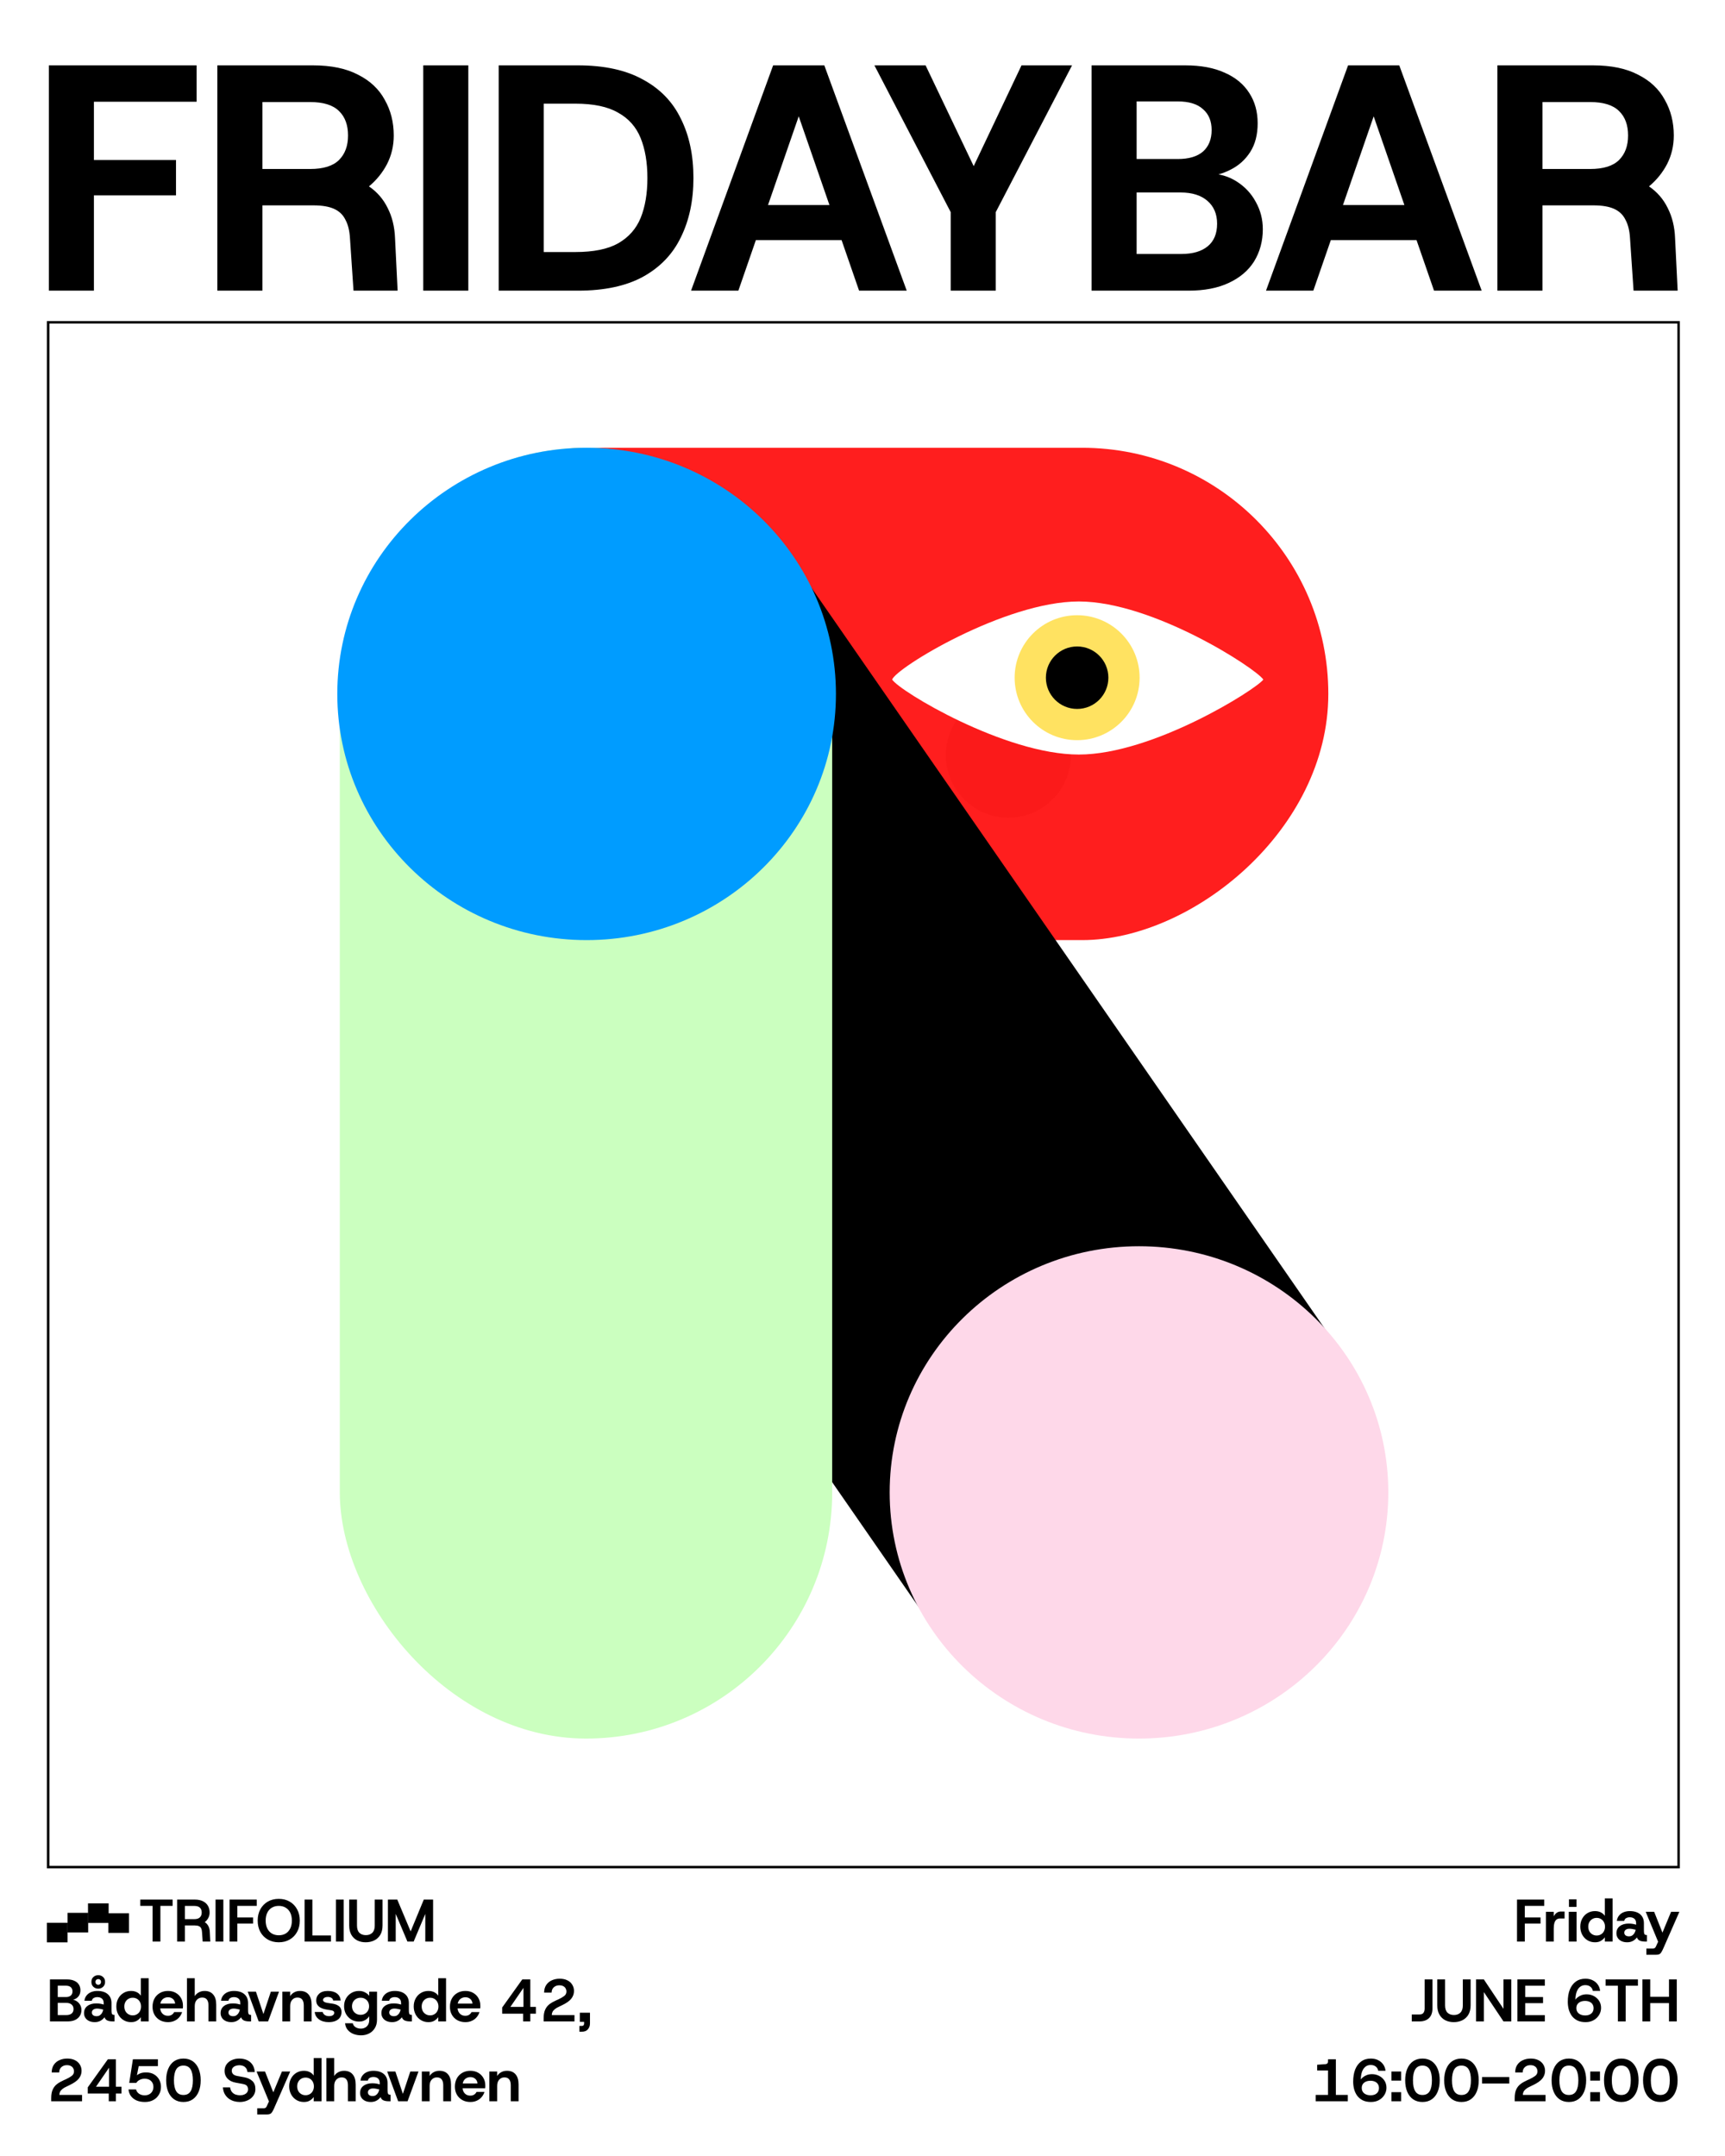 <svg width="1080" height="1350" viewBox="0 0 1080 1350" fill="none" xmlns="http://www.w3.org/2000/svg">
<rect x="0" y="0" width="1080" height="1350" fill="#333333" stroke="none"/>
<g clip-path="url(#clip0_483_499)">
<rect width="1080" height="1350" fill="white"/>
<path d="M30.587 182V40.925H123.092V63.699H58.802V100.177H110.194V122.346H58.802V182H30.587ZM136.078 182V40.925H195.934C207.355 40.925 216.76 42.873 224.149 46.77C231.673 50.532 237.249 55.772 240.877 62.489C244.639 69.073 246.52 76.53 246.52 84.86C246.52 91.309 245.109 97.288 242.288 102.797C239.466 108.171 235.704 112.806 231.002 116.703C236.107 120.196 240.004 124.697 242.691 130.205C245.512 135.714 247.057 142.029 247.326 149.15L248.938 182H221.328L219.111 149.15C218.842 144.447 217.902 140.618 216.29 137.662C214.812 134.572 212.46 132.288 209.236 130.81C206.011 129.332 201.645 128.593 196.136 128.593H164.293V182H136.078ZM164.293 105.82H194.121C202.451 105.82 208.497 103.939 212.259 100.177C216.021 96.415 217.902 91.309 217.902 84.86C217.902 78.276 216.021 73.171 212.259 69.543C208.497 65.781 202.451 63.9 194.121 63.9H164.293V105.82ZM264.99 182V40.925H293.205V182H264.99ZM312.225 182V40.925H361.803C378.329 40.925 391.899 43.881 402.513 49.793C413.262 55.57 421.189 63.766 426.294 74.38C431.534 84.86 434.154 97.221 434.154 111.463C434.154 125.57 431.534 137.931 426.294 148.545C421.189 159.159 413.262 167.422 402.513 173.334C391.899 179.111 378.329 182 361.803 182H312.225ZM340.44 157.816H360.191C371.611 157.816 380.546 156.002 386.995 152.374C393.578 148.612 398.281 143.305 401.102 136.453C403.924 129.466 405.334 121.136 405.334 111.463C405.334 101.789 403.924 93.459 401.102 86.472C398.281 79.486 393.578 74.179 386.995 70.551C380.546 66.789 371.611 64.908 360.191 64.908H340.44V157.816ZM432.658 182L484.05 40.925H516.094L567.687 182H537.86L494.328 56.242H505.816L462.284 182H432.658ZM456.439 150.359L463.896 128.392H536.449L543.906 150.359H456.439ZM595.22 182V132.825L547.456 40.925H579.5L613.358 111.866H605.902L639.558 40.925H671.199L623.435 132.825V182H595.22ZM683.412 182V40.925H742.059C751.867 40.925 760.13 42.47 766.848 45.56C773.566 48.516 778.671 52.749 782.165 58.257C785.658 63.632 787.405 69.946 787.405 77.202C787.405 84.323 785.86 90.301 782.769 95.138C779.679 99.975 775.581 103.67 770.476 106.223C765.505 108.775 759.996 110.321 753.95 110.858L757.174 108.641C763.624 108.775 769.334 110.455 774.305 113.679C779.41 116.904 783.374 121.136 786.195 126.376C789.151 131.616 790.629 137.326 790.629 143.507C790.629 151.031 788.815 157.749 785.188 163.66C781.56 169.438 776.253 173.939 769.266 177.163C762.414 180.388 754.017 182 744.075 182H683.412ZM711.627 159.025H739.641C746.762 159.025 752.27 157.413 756.167 154.188C760.063 150.964 762.011 146.261 762.011 140.081C762.011 134.035 759.996 129.265 755.965 125.772C751.934 122.278 746.359 120.532 739.238 120.532H711.627V159.025ZM711.627 99.572H737.424C744.276 99.572 749.516 98.027 753.144 94.937C756.771 91.712 758.585 87.211 758.585 81.434C758.585 75.791 756.771 71.424 753.144 68.334C749.65 65.109 744.343 63.497 737.222 63.497H711.627V99.572ZM792.627 182L844.019 40.925H876.063L927.656 182H897.829L854.297 56.242H865.785L822.253 182H792.627ZM816.408 150.359L823.865 128.392H896.418L903.875 150.359H816.408ZM937.497 182V40.925H997.353C1008.77 40.925 1018.18 42.873 1025.57 46.77C1033.09 50.532 1038.67 55.772 1042.29 62.489C1046.06 69.073 1047.94 76.53 1047.94 84.86C1047.94 91.309 1046.53 97.288 1043.71 102.797C1040.88 108.171 1037.12 112.806 1032.42 116.703C1037.53 120.196 1041.42 124.697 1044.11 130.205C1046.93 135.714 1048.48 142.029 1048.74 149.15L1050.36 182H1022.75L1020.53 149.15C1020.26 144.447 1019.32 140.618 1017.71 137.662C1016.23 134.572 1013.88 132.288 1010.65 130.81C1007.43 129.332 1003.06 128.593 997.554 128.593H965.712V182H937.497ZM965.712 105.82H995.539C1003.87 105.82 1009.91 103.939 1013.68 100.177C1017.44 96.415 1019.32 91.309 1019.32 84.86C1019.32 78.276 1017.44 73.171 1013.68 69.543C1009.91 65.781 1003.87 63.9 995.539 63.9H965.712V105.82Z" fill="black"/>
<rect x="30.145" y="201.829" width="1020.79" height="967.281" fill="white" stroke="black" stroke-width="1.565"/>
<circle cx="631.343" cy="472.857" r="39.121" fill="#D9D9D9"/>
<rect x="212.748" y="588.656" width="308.273" height="618.894" rx="154.137" transform="rotate(-90 212.748 588.656)" fill="#FF0000" fill-opacity="0.88"/>
<rect x="153.285" y="397.242" width="308.273" height="914.746" rx="154.137" transform="rotate(-34.711 153.285 397.242)" fill="black"/>
<rect x="212.748" y="280.382" width="308.273" height="808.239" rx="154.137" fill="#CBFFBF"/>
<ellipse cx="367.276" cy="434.519" rx="156.093" ry="154.137" fill="#009CFF"/>
<ellipse cx="713.106" cy="934.485" rx="156.093" ry="154.137" fill="#FED8E9"/>
<path d="M790.957 425.521C786.262 431.78 721.862 472.466 675.441 472.466C629.021 472.466 563.073 432.708 558.578 425.521C560.825 418.334 629.021 376.62 675.441 376.62C721.862 376.62 786.262 418.479 790.957 425.521Z" fill="white"/>
<circle cx="674.376" cy="424.347" r="39.121" fill="#FFE261"/>
<path d="M693.937 424.348C693.937 435.151 685.179 443.908 674.376 443.908C663.573 443.908 654.816 435.151 654.816 424.348C654.816 413.545 663.573 404.787 674.376 404.787C685.179 404.787 693.937 413.545 693.937 424.348Z" fill="black"/>
<path d="M949.78 1215.73V1189.44H966.828V1193.39H954.662V1200.63H964.5V1204.46H954.662V1215.73H949.78ZM967.887 1215.73V1197.1H972.769V1199.96C973.244 1199.01 973.858 1198.27 974.609 1197.74C975.36 1197.19 976.223 1196.92 977.2 1196.92H979.566V1201.27H976.712C975.81 1201.27 975.059 1201.51 974.459 1201.99C973.883 1202.46 973.457 1203.18 973.182 1204.13C972.906 1205.08 972.769 1206.25 972.769 1207.66V1215.73H967.887ZM982.189 1215.73V1197.1H987.071V1215.73H982.189ZM982.302 1194.03V1189.29H987.033V1194.03H982.302ZM998.596 1216.18C996.844 1216.18 995.266 1215.76 993.864 1214.9C992.488 1214.05 991.399 1212.89 990.597 1211.41C989.796 1209.91 989.396 1208.23 989.396 1206.38C989.396 1204.5 989.796 1202.84 990.597 1201.39C991.399 1199.91 992.488 1198.76 993.864 1197.93C995.266 1197.08 996.844 1196.65 998.596 1196.65C999.998 1196.65 1001.21 1196.92 1002.24 1197.44C1003.29 1197.97 1004.13 1198.69 1004.75 1199.62V1188.69H1009.64V1215.73H1004.75V1213.06C1004.18 1213.89 1003.39 1214.62 1002.39 1215.24C1001.41 1215.87 1000.15 1216.18 998.596 1216.18ZM999.648 1211.94C1000.67 1211.94 1001.58 1211.7 1002.35 1211.22C1003.15 1210.75 1003.77 1210.1 1004.19 1209.27C1004.64 1208.42 1004.87 1207.47 1004.87 1206.42C1004.87 1205.34 1004.64 1204.39 1004.19 1203.56C1003.77 1202.74 1003.15 1202.09 1002.35 1201.61C1001.58 1201.14 1000.67 1200.9 999.648 1200.9C998.646 1200.9 997.745 1201.14 996.944 1201.61C996.143 1202.09 995.517 1202.74 995.066 1203.56C994.616 1204.36 994.39 1205.3 994.39 1206.38C994.39 1207.46 994.616 1208.42 995.066 1209.27C995.517 1210.1 996.143 1210.75 996.944 1211.22C997.745 1211.7 998.646 1211.94 999.648 1211.94ZM1018.75 1216.18C1017.35 1216.18 1016.14 1215.93 1015.11 1215.43C1014.11 1214.93 1013.35 1214.25 1012.82 1213.4C1012.29 1212.55 1012.03 1211.61 1012.03 1210.59C1012.03 1208.63 1012.73 1207.13 1014.14 1206.08C1015.54 1205 1017.38 1204.46 1019.66 1204.46C1020.73 1204.46 1021.66 1204.54 1022.43 1204.69C1023.21 1204.84 1023.85 1205 1024.35 1205.18V1204.28C1024.35 1202.98 1023.97 1202.02 1023.22 1201.42C1022.5 1200.82 1021.55 1200.52 1020.37 1200.52C1019.54 1200.52 1018.8 1200.7 1018.15 1201.05C1017.5 1201.37 1017.09 1201.96 1016.91 1202.81H1012.29C1012.45 1201.49 1012.9 1200.37 1013.65 1199.47C1014.4 1198.54 1015.35 1197.84 1016.5 1197.37C1017.68 1196.89 1018.97 1196.65 1020.37 1196.65C1023.15 1196.65 1025.31 1197.32 1026.87 1198.64C1028.44 1199.97 1029.23 1201.85 1029.23 1204.28V1208.48C1029.23 1209.43 1029.28 1210.14 1029.38 1210.59C1029.51 1211.04 1029.69 1211.32 1029.94 1211.45C1030.19 1211.57 1030.53 1211.64 1030.96 1211.64H1031.11V1215.73H1030.06C1028.73 1215.73 1027.63 1215.56 1026.75 1215.2C1025.88 1214.85 1025.24 1214.17 1024.84 1213.14C1024.21 1214.02 1023.39 1214.74 1022.36 1215.32C1021.33 1215.89 1020.13 1216.18 1018.75 1216.18ZM1019.84 1212.46C1020.64 1212.46 1021.32 1212.29 1021.87 1211.94C1022.45 1211.56 1022.92 1211.06 1023.3 1210.44C1023.67 1209.78 1023.94 1209.08 1024.09 1208.33C1023.56 1208.18 1022.95 1208.04 1022.25 1207.92C1021.57 1207.77 1020.88 1207.69 1020.18 1207.69C1019.2 1207.69 1018.42 1207.92 1017.82 1208.37C1017.24 1208.8 1016.95 1209.4 1016.95 1210.17C1016.95 1210.85 1017.2 1211.4 1017.7 1211.83C1018.23 1212.25 1018.94 1212.46 1019.84 1212.46ZM1030.77 1223.99V1220.12H1034.75C1035.13 1220.12 1035.44 1220.07 1035.69 1219.97C1035.94 1219.9 1036.18 1219.71 1036.4 1219.41C1036.63 1219.11 1036.87 1218.65 1037.12 1218.02L1038.73 1214.53L1038.47 1216.67L1030.36 1197.1H1035.65L1040.84 1210.14L1046.24 1197.1H1051.43L1041.51 1219.71C1041.11 1220.64 1040.75 1221.38 1040.42 1221.93C1040.12 1222.5 1039.82 1222.93 1039.52 1223.2C1039.22 1223.5 1038.86 1223.7 1038.43 1223.8C1038.03 1223.93 1037.51 1223.99 1036.85 1223.99H1030.77ZM883.885 1265.73V1261.37H888.767C889.918 1261.37 890.732 1261.04 891.208 1260.36C891.708 1259.68 891.959 1258.78 891.959 1257.66V1239.44H896.841V1257.66C896.841 1260.26 896.115 1262.26 894.663 1263.67C893.211 1265.04 891.245 1265.73 888.767 1265.73H883.885ZM910.185 1266.18C908.258 1266.18 906.518 1265.81 904.966 1265.05C903.413 1264.28 902.174 1263.11 901.248 1261.56C900.322 1259.98 899.859 1258.01 899.859 1255.63V1239.44H904.74V1255.67C904.74 1257.69 905.229 1259.21 906.205 1260.21C907.206 1261.21 908.571 1261.71 910.298 1261.71C912.025 1261.71 913.377 1261.21 914.354 1260.21C915.355 1259.21 915.856 1257.69 915.856 1255.67V1239.44H920.738V1255.63C920.738 1258.01 920.262 1259.98 919.311 1261.56C918.359 1263.11 917.082 1264.28 915.48 1265.05C913.878 1265.81 912.113 1266.18 910.185 1266.18ZM924.147 1265.73V1239.44H929.029L941.308 1257.84V1239.44H946.19V1265.73H941.308L929.029 1247.37V1265.73H924.147ZM950.036 1265.73V1239.44H967.197V1243.39H954.917V1250.48H966.07V1254.31H954.917V1261.79H967.197V1265.73H950.036ZM992.721 1266.18C990.643 1266.18 988.891 1265.82 987.464 1265.09C986.037 1264.34 984.885 1263.36 984.009 1262.16C983.158 1260.94 982.532 1259.57 982.131 1258.07C981.756 1256.54 981.568 1255 981.568 1253.45C981.568 1250.5 981.994 1247.94 982.845 1245.79C983.721 1243.64 984.973 1241.97 986.6 1240.8C988.252 1239.59 990.243 1238.99 992.571 1238.99C994.474 1238.99 996.076 1239.36 997.378 1240.08C998.704 1240.78 999.743 1241.71 1000.49 1242.86C1001.25 1244.01 1001.68 1245.26 1001.81 1246.62H997.265C997.015 1245.44 996.476 1244.55 995.65 1243.95C994.849 1243.32 993.81 1243.01 992.533 1243.01C990.456 1243.01 988.853 1243.98 987.727 1245.9C986.625 1247.81 986.175 1250.71 986.375 1254.62L985.887 1252.89C986.262 1252.11 986.813 1251.42 987.539 1250.82C988.265 1250.2 989.116 1249.7 990.093 1249.32C991.094 1248.94 992.183 1248.76 993.36 1248.76C994.962 1248.76 996.439 1249.11 997.791 1249.81C999.168 1250.51 1000.28 1251.5 1001.13 1252.77C1001.98 1254.05 1002.41 1255.55 1002.41 1257.28C1002.41 1258.86 1002 1260.32 1001.17 1261.67C1000.37 1263.03 999.243 1264.12 997.791 1264.94C996.339 1265.77 994.649 1266.18 992.721 1266.18ZM992.458 1261.98C993.535 1261.98 994.461 1261.8 995.237 1261.45C996.038 1261.07 996.652 1260.55 997.077 1259.87C997.503 1259.17 997.716 1258.36 997.716 1257.43C997.716 1256.48 997.49 1255.67 997.04 1254.99C996.614 1254.31 996.001 1253.8 995.2 1253.45C994.424 1253.08 993.485 1252.89 992.383 1252.89C991.282 1252.89 990.318 1253.08 989.492 1253.45C988.666 1253.83 988.027 1254.35 987.577 1255.03C987.151 1255.68 986.938 1256.47 986.938 1257.39C986.938 1258.35 987.163 1259.16 987.614 1259.83C988.065 1260.51 988.703 1261.04 989.529 1261.41C990.355 1261.79 991.332 1261.98 992.458 1261.98ZM1012.94 1265.73V1243.39H1005.24V1239.44H1025.48V1243.39H1017.82V1265.73H1012.94ZM1044.93 1265.73V1239.44H1049.81V1265.73H1044.93ZM1028.29 1265.73V1239.44H1033.18V1265.73H1028.29ZM1032.54 1254.28V1250.33H1045.76V1254.28H1032.54ZM831.453 1313.93V1296.43H824.656V1292.86L829.876 1292.49C830.351 1292.44 830.727 1292.29 831.002 1292.04C831.303 1291.76 831.453 1291.4 831.453 1290.95V1289.44H836.372V1313.93H831.453ZM823.717 1315.73V1311.75H843.845V1315.73H823.717ZM858.355 1316.18C856.277 1316.18 854.525 1315.82 853.098 1315.09C851.671 1314.34 850.519 1313.36 849.643 1312.16C848.792 1310.94 848.166 1309.57 847.765 1308.07C847.39 1306.54 847.202 1305 847.202 1303.45C847.202 1300.5 847.628 1297.94 848.479 1295.79C849.355 1293.64 850.607 1291.97 852.234 1290.8C853.886 1289.59 855.876 1288.99 858.205 1288.99C860.107 1288.99 861.71 1289.36 863.011 1290.08C864.338 1290.78 865.377 1291.71 866.128 1292.86C866.879 1294.01 867.317 1295.26 867.443 1296.62H862.899C862.648 1295.44 862.11 1294.55 861.284 1293.95C860.483 1293.32 859.444 1293.01 858.167 1293.01C856.089 1293.01 854.487 1293.98 853.36 1295.9C852.259 1297.81 851.808 1300.71 852.009 1304.62L851.52 1302.89C851.896 1302.11 852.447 1301.42 853.173 1300.82C853.899 1300.2 854.75 1299.7 855.726 1299.32C856.728 1298.94 857.817 1298.76 858.993 1298.76C860.596 1298.76 862.073 1299.11 863.424 1299.81C864.801 1300.51 865.915 1301.5 866.767 1302.77C867.618 1304.05 868.043 1305.55 868.043 1307.28C868.043 1308.86 867.63 1310.32 866.804 1311.67C866.003 1313.03 864.876 1314.12 863.424 1314.94C861.972 1315.77 860.283 1316.18 858.355 1316.18ZM858.092 1311.98C859.169 1311.98 860.095 1311.8 860.871 1311.45C861.672 1311.07 862.285 1310.55 862.711 1309.87C863.137 1309.17 863.349 1308.36 863.349 1307.43C863.349 1306.48 863.124 1305.67 862.673 1304.99C862.248 1304.31 861.634 1303.8 860.833 1303.45C860.057 1303.08 859.118 1302.89 858.017 1302.89C856.915 1302.89 855.952 1303.08 855.125 1303.45C854.299 1303.83 853.661 1304.35 853.21 1305.03C852.785 1305.68 852.572 1306.47 852.572 1307.39C852.572 1308.35 852.797 1309.16 853.248 1309.83C853.698 1310.51 854.337 1311.04 855.163 1311.41C855.989 1311.79 856.965 1311.98 858.092 1311.98ZM871.137 1315.73V1310.02H877.221V1315.73H871.137ZM871.137 1302.81V1297.1H877.221V1302.81H871.137ZM890.576 1316.18C888.297 1316.18 886.345 1315.62 884.717 1314.49C883.115 1313.36 881.888 1311.79 881.037 1309.76C880.186 1307.71 879.761 1305.32 879.761 1302.59C879.761 1299.86 880.186 1297.48 881.037 1295.45C881.888 1293.4 883.115 1291.81 884.717 1290.68C886.345 1289.56 888.297 1288.99 890.576 1288.99C892.879 1288.99 894.831 1289.56 896.434 1290.68C898.036 1291.81 899.263 1293.4 900.114 1295.45C900.965 1297.48 901.391 1299.86 901.391 1302.59C901.391 1305.32 900.965 1307.71 900.114 1309.76C899.263 1311.79 898.036 1313.36 896.434 1314.49C894.831 1315.62 892.879 1316.18 890.576 1316.18ZM890.576 1311.79C892.653 1311.79 894.156 1311.01 895.082 1309.46C896.033 1307.91 896.509 1305.62 896.509 1302.59C896.509 1299.58 896.033 1297.3 895.082 1295.75C894.156 1294.18 892.653 1293.39 890.576 1293.39C888.523 1293.39 887.021 1294.18 886.069 1295.75C885.118 1297.3 884.642 1299.58 884.642 1302.59C884.642 1305.62 885.118 1307.91 886.069 1309.46C887.021 1311.01 888.523 1311.79 890.576 1311.79ZM914.999 1316.18C912.721 1316.18 910.768 1315.62 909.141 1314.49C907.539 1313.36 906.312 1311.79 905.461 1309.76C904.61 1307.71 904.184 1305.32 904.184 1302.59C904.184 1299.86 904.61 1297.48 905.461 1295.45C906.312 1293.4 907.539 1291.81 909.141 1290.68C910.768 1289.56 912.721 1288.99 914.999 1288.99C917.302 1288.99 919.255 1289.56 920.857 1290.68C922.459 1291.81 923.686 1293.4 924.537 1295.45C925.389 1297.48 925.814 1299.86 925.814 1302.59C925.814 1305.32 925.389 1307.71 924.537 1309.76C923.686 1311.79 922.459 1313.36 920.857 1314.49C919.255 1315.62 917.302 1316.18 914.999 1316.18ZM914.999 1311.79C917.077 1311.79 918.579 1311.01 919.505 1309.46C920.457 1307.91 920.932 1305.62 920.932 1302.59C920.932 1299.58 920.457 1297.3 919.505 1295.75C918.579 1294.18 917.077 1293.39 914.999 1293.39C912.946 1293.39 911.444 1294.18 910.493 1295.75C909.542 1297.3 909.066 1299.58 909.066 1302.59C909.066 1305.62 909.542 1307.91 910.493 1309.46C911.444 1311.01 912.946 1311.79 914.999 1311.79ZM927.894 1304.62V1300.56H944.943V1304.62H927.894ZM948.331 1315.73V1313.74C948.331 1311.56 948.644 1309.78 949.27 1308.41C949.896 1307.01 950.797 1305.85 951.974 1304.95C953.176 1304.05 954.628 1303.23 956.33 1302.47L957.381 1302.02C958.984 1301.27 960.248 1300.55 961.174 1299.85C962.125 1299.12 962.601 1298.16 962.601 1296.95C962.601 1296.3 962.438 1295.69 962.113 1295.11C961.813 1294.51 961.337 1294.04 960.686 1293.69C960.035 1293.31 959.196 1293.12 958.17 1293.12C957.144 1293.12 956.267 1293.34 955.541 1293.76C954.815 1294.16 954.265 1294.7 953.889 1295.38C953.514 1296.05 953.326 1296.83 953.326 1297.71H948.632C948.657 1295.75 949.107 1294.14 949.984 1292.86C950.885 1291.56 952.061 1290.6 953.514 1289.97C954.991 1289.32 956.605 1288.99 958.358 1288.99C960.26 1288.99 961.875 1289.33 963.202 1290.01C964.529 1290.66 965.543 1291.57 966.244 1292.75C966.97 1293.9 967.333 1295.21 967.333 1296.69C967.333 1298.47 966.757 1300.08 965.605 1301.54C964.454 1302.96 962.564 1304.3 959.935 1305.55L958.057 1306.46C956.881 1306.98 955.954 1307.53 955.278 1308.11C954.603 1308.66 954.127 1309.23 953.851 1309.83C953.576 1310.41 953.438 1311.05 953.438 1311.75H967.633V1315.73H948.331ZM982.256 1316.18C979.977 1316.18 978.025 1315.62 976.397 1314.49C974.795 1313.36 973.569 1311.79 972.717 1309.76C971.866 1307.71 971.441 1305.32 971.441 1302.59C971.441 1299.86 971.866 1297.48 972.717 1295.45C973.569 1293.4 974.795 1291.81 976.397 1290.68C978.025 1289.56 979.977 1288.99 982.256 1288.99C984.559 1288.99 986.512 1289.56 988.114 1290.68C989.716 1291.81 990.943 1293.4 991.794 1295.45C992.645 1297.48 993.071 1299.86 993.071 1302.59C993.071 1305.32 992.645 1307.71 991.794 1309.76C990.943 1311.79 989.716 1313.36 988.114 1314.49C986.512 1315.62 984.559 1316.18 982.256 1316.18ZM982.256 1311.79C984.333 1311.79 985.836 1311.01 986.762 1309.46C987.713 1307.91 988.189 1305.62 988.189 1302.59C988.189 1299.58 987.713 1297.3 986.762 1295.75C985.836 1294.18 984.333 1293.39 982.256 1293.39C980.203 1293.39 978.701 1294.18 977.749 1295.75C976.798 1297.3 976.322 1299.58 976.322 1302.59C976.322 1305.62 976.798 1307.91 977.749 1309.46C978.701 1311.01 980.203 1311.79 982.256 1311.79ZM995.639 1315.73V1310.02H1001.72V1315.73H995.639ZM995.639 1302.81V1297.1H1001.72V1302.81H995.639ZM1015.08 1316.18C1012.8 1316.18 1010.85 1315.62 1009.22 1314.49C1007.62 1313.36 1006.39 1311.79 1005.54 1309.76C1004.69 1307.71 1004.26 1305.32 1004.26 1302.59C1004.26 1299.86 1004.69 1297.48 1005.54 1295.45C1006.39 1293.4 1007.62 1291.81 1009.22 1290.68C1010.85 1289.56 1012.8 1288.99 1015.08 1288.99C1017.38 1288.99 1019.33 1289.56 1020.94 1290.68C1022.54 1291.81 1023.76 1293.4 1024.62 1295.45C1025.47 1297.48 1025.89 1299.86 1025.89 1302.59C1025.89 1305.32 1025.47 1307.71 1024.62 1309.76C1023.76 1311.79 1022.54 1313.36 1020.94 1314.49C1019.33 1315.62 1017.38 1316.18 1015.08 1316.18ZM1015.08 1311.79C1017.15 1311.79 1018.66 1311.01 1019.58 1309.46C1020.53 1307.91 1021.01 1305.62 1021.01 1302.59C1021.01 1299.58 1020.53 1297.3 1019.58 1295.75C1018.66 1294.18 1017.15 1293.39 1015.08 1293.39C1013.02 1293.39 1011.52 1294.18 1010.57 1295.75C1009.62 1297.3 1009.14 1299.58 1009.14 1302.59C1009.14 1305.62 1009.62 1307.91 1010.57 1309.46C1011.52 1311.01 1013.02 1311.79 1015.08 1311.79ZM1039.5 1316.18C1037.22 1316.18 1035.27 1315.62 1033.64 1314.49C1032.04 1313.36 1030.81 1311.79 1029.96 1309.76C1029.11 1307.71 1028.69 1305.32 1028.69 1302.59C1028.69 1299.86 1029.11 1297.48 1029.96 1295.45C1030.81 1293.4 1032.04 1291.81 1033.64 1290.68C1035.27 1289.56 1037.22 1288.99 1039.5 1288.99C1041.8 1288.99 1043.76 1289.56 1045.36 1290.68C1046.96 1291.81 1048.19 1293.4 1049.04 1295.45C1049.89 1297.48 1050.32 1299.86 1050.32 1302.59C1050.32 1305.32 1049.89 1307.71 1049.04 1309.76C1048.19 1311.79 1046.96 1313.36 1045.36 1314.49C1043.76 1315.62 1041.8 1316.18 1039.5 1316.18ZM1039.5 1311.79C1041.58 1311.79 1043.08 1311.01 1044.01 1309.46C1044.96 1307.91 1045.43 1305.62 1045.43 1302.59C1045.43 1299.58 1044.96 1297.3 1044.01 1295.75C1043.08 1294.18 1041.58 1293.39 1039.5 1293.39C1037.45 1293.39 1035.95 1294.18 1034.99 1295.75C1034.04 1297.3 1033.57 1299.58 1033.57 1302.59C1033.57 1305.62 1034.04 1307.91 1034.99 1309.46C1035.95 1311.01 1037.45 1311.79 1039.5 1311.79Z" fill="black"/>
<path d="M95.537 1215.73V1193.39H87.839V1189.44H108.079V1193.39H100.419V1215.73H95.537ZM110.892 1215.73V1189.44H121.895C124.023 1189.44 125.776 1189.81 127.153 1190.53C128.529 1191.23 129.556 1192.2 130.232 1193.42C130.908 1194.63 131.246 1196 131.246 1197.56C131.246 1198.78 130.97 1199.91 130.42 1200.93C129.894 1201.96 129.155 1202.84 128.204 1203.56C129.205 1204.21 129.969 1205.07 130.495 1206.12C131.02 1207.14 131.308 1208.33 131.358 1209.68L131.659 1215.73H126.89L126.477 1209.76C126.426 1208.81 126.251 1208.03 125.951 1207.43C125.65 1206.81 125.175 1206.35 124.524 1206.08C123.898 1205.78 123.022 1205.63 121.895 1205.63H115.774V1215.73H110.892ZM115.774 1201.69H121.595C123.222 1201.69 124.411 1201.31 125.162 1200.56C125.913 1199.81 126.289 1198.81 126.289 1197.56C126.289 1196.25 125.913 1195.24 125.162 1194.51C124.436 1193.79 123.247 1193.42 121.595 1193.42H115.774V1201.69ZM134.95 1215.73V1189.44H139.832V1215.73H134.95ZM143.714 1215.73V1189.44H160.763V1193.39H148.596V1200.63H158.434V1204.46H148.596V1215.73H143.714ZM174.515 1216.18C171.911 1216.18 169.62 1215.61 167.643 1214.45C165.665 1213.3 164.113 1211.71 162.986 1209.68C161.885 1207.66 161.334 1205.29 161.334 1202.59C161.334 1199.91 161.885 1197.56 162.986 1195.53C164.113 1193.47 165.665 1191.87 167.643 1190.72C169.62 1189.57 171.911 1188.99 174.515 1188.99C177.143 1188.99 179.434 1189.57 181.387 1190.72C183.364 1191.87 184.904 1193.47 186.006 1195.53C187.132 1197.56 187.695 1199.91 187.695 1202.59C187.695 1205.29 187.132 1207.66 186.006 1209.68C184.904 1211.71 183.364 1213.3 181.387 1214.45C179.434 1215.61 177.143 1216.18 174.515 1216.18ZM174.552 1211.79C176.204 1211.79 177.644 1211.42 178.871 1210.7C180.097 1209.95 181.049 1208.88 181.725 1207.51C182.401 1206.13 182.738 1204.49 182.738 1202.59C182.738 1200.68 182.401 1199.04 181.725 1197.67C181.049 1196.29 180.097 1195.24 178.871 1194.51C177.644 1193.76 176.204 1193.39 174.552 1193.39C172.9 1193.39 171.448 1193.76 170.196 1194.51C168.969 1195.24 168.018 1196.29 167.342 1197.67C166.666 1199.04 166.328 1200.68 166.328 1202.59C166.328 1204.49 166.666 1206.13 167.342 1207.51C168.018 1208.88 168.969 1209.95 170.196 1210.7C171.448 1211.42 172.9 1211.79 174.552 1211.79ZM190.691 1215.73V1189.44H195.573V1211.9H207.214V1215.73H190.691ZM210.311 1215.73V1189.44H215.193V1215.73H210.311ZM228.951 1216.18C227.023 1216.18 225.284 1215.81 223.731 1215.05C222.179 1214.28 220.94 1213.11 220.014 1211.56C219.087 1209.98 218.624 1208.01 218.624 1205.63V1189.44H223.506V1205.67C223.506 1207.69 223.994 1209.21 224.971 1210.21C225.972 1211.21 227.336 1211.71 229.064 1211.71C230.791 1211.71 232.143 1211.21 233.119 1210.21C234.121 1209.21 234.621 1207.69 234.621 1205.67V1189.44H239.503V1205.63C239.503 1208.01 239.028 1209.98 238.076 1211.56C237.125 1213.11 235.848 1214.28 234.246 1215.05C232.644 1215.81 230.879 1216.18 228.951 1216.18ZM242.875 1215.73V1189.44H248.733L258.084 1211.71L256.018 1211.98L265.331 1189.44H271.152V1215.73H266.27V1193.35L267.922 1194.48L258.985 1215.73H255.079L246.105 1194.48L247.757 1193.35V1215.73H242.875ZM31.277 1265.73V1239.44H41.98C43.807 1239.44 45.334 1239.73 46.561 1240.31C47.813 1240.86 48.752 1241.65 49.378 1242.67C50.029 1243.67 50.354 1244.85 50.354 1246.2C50.354 1247.53 50.066 1248.64 49.49 1249.55C48.914 1250.45 48.151 1251.14 47.2 1251.61C46.273 1252.09 45.259 1252.37 44.158 1252.47L44.759 1252.06C45.935 1252.09 46.987 1252.4 47.913 1253C48.864 1253.6 49.615 1254.39 50.166 1255.37C50.717 1256.34 50.992 1257.41 50.992 1258.56C50.992 1259.93 50.654 1261.17 49.978 1262.28C49.303 1263.35 48.314 1264.2 47.012 1264.83C45.735 1265.43 44.17 1265.73 42.318 1265.73H31.277ZM36.159 1261.75H41.604C43.006 1261.75 44.095 1261.42 44.871 1260.77C45.647 1260.12 46.035 1259.2 46.035 1257.99C46.035 1256.79 45.635 1255.85 44.834 1255.18C44.033 1254.48 42.931 1254.13 41.529 1254.13H36.159V1261.75ZM36.159 1250.48H41.229C42.556 1250.48 43.582 1250.17 44.308 1249.55C45.034 1248.92 45.397 1248.04 45.397 1246.92C45.397 1245.82 45.047 1244.95 44.346 1244.33C43.645 1243.67 42.581 1243.35 41.154 1243.35H36.159V1250.48ZM59.326 1266.18C57.924 1266.18 56.71 1265.93 55.683 1265.43C54.682 1264.93 53.918 1264.25 53.392 1263.4C52.867 1262.55 52.604 1261.61 52.604 1260.59C52.604 1258.63 53.305 1257.13 54.707 1256.08C56.109 1255 57.949 1254.46 60.227 1254.46C61.303 1254.46 62.23 1254.54 63.006 1254.69C63.782 1254.84 64.42 1255 64.921 1255.18V1254.28C64.921 1252.98 64.545 1252.02 63.794 1251.42C63.068 1250.82 62.117 1250.52 60.94 1250.52C60.114 1250.52 59.376 1250.7 58.725 1251.05C58.074 1251.37 57.661 1251.96 57.486 1252.81H52.867C53.017 1251.49 53.468 1250.37 54.219 1249.47C54.97 1248.54 55.921 1247.84 57.073 1247.37C58.249 1246.89 59.538 1246.65 60.94 1246.65C63.719 1246.65 65.885 1247.32 67.437 1248.64C69.014 1249.97 69.803 1251.85 69.803 1254.28V1258.48C69.803 1259.43 69.853 1260.14 69.953 1260.59C70.078 1261.04 70.266 1261.32 70.516 1261.45C70.767 1261.57 71.105 1261.64 71.53 1261.64H71.68V1265.73H70.629C69.302 1265.73 68.201 1265.56 67.324 1265.2C66.448 1264.85 65.81 1264.17 65.409 1263.14C64.783 1264.02 63.957 1264.74 62.931 1265.32C61.904 1265.89 60.703 1266.18 59.326 1266.18ZM60.415 1262.46C61.216 1262.46 61.892 1262.29 62.443 1261.94C63.018 1261.56 63.494 1261.06 63.87 1260.44C64.245 1259.78 64.508 1259.08 64.658 1258.33C64.132 1258.18 63.519 1258.04 62.818 1257.92C62.142 1257.77 61.454 1257.69 60.753 1257.69C59.776 1257.69 58.988 1257.92 58.387 1258.37C57.811 1258.8 57.523 1259.4 57.523 1260.17C57.523 1260.85 57.773 1261.4 58.274 1261.83C58.8 1262.25 59.514 1262.46 60.415 1262.46ZM61.504 1245.23C60.352 1245.23 59.351 1244.85 58.499 1244.1C57.648 1243.32 57.223 1242.29 57.223 1240.98C57.223 1239.66 57.648 1238.63 58.499 1237.9C59.351 1237.15 60.352 1236.78 61.504 1236.78C62.68 1236.78 63.682 1237.15 64.508 1237.9C65.359 1238.63 65.785 1239.66 65.785 1240.98C65.785 1242.29 65.359 1243.32 64.508 1244.1C63.682 1244.85 62.68 1245.23 61.504 1245.23ZM61.504 1242.79C62.004 1242.79 62.417 1242.62 62.743 1242.3C63.068 1241.97 63.231 1241.53 63.231 1240.98C63.231 1240.43 63.068 1240.01 62.743 1239.71C62.417 1239.38 62.004 1239.22 61.504 1239.22C61.028 1239.22 60.615 1239.38 60.264 1239.71C59.939 1240.01 59.776 1240.43 59.776 1240.98C59.776 1241.53 59.939 1241.97 60.264 1242.3C60.615 1242.62 61.028 1242.79 61.504 1242.79ZM82.037 1266.18C80.285 1266.18 78.708 1265.76 77.306 1264.9C75.929 1264.05 74.84 1262.89 74.039 1261.41C73.238 1259.91 72.837 1258.23 72.837 1256.38C72.837 1254.5 73.238 1252.84 74.039 1251.39C74.84 1249.91 75.929 1248.76 77.306 1247.93C78.708 1247.08 80.285 1246.65 82.037 1246.65C83.439 1246.65 84.653 1246.92 85.68 1247.44C86.731 1247.97 87.57 1248.69 88.196 1249.62V1238.69H93.078V1265.73H88.196V1263.06C87.62 1263.89 86.832 1264.62 85.83 1265.24C84.854 1265.87 83.59 1266.18 82.037 1266.18ZM83.089 1261.94C84.115 1261.94 85.016 1261.7 85.793 1261.22C86.594 1260.75 87.207 1260.1 87.633 1259.27C88.083 1258.42 88.309 1257.47 88.309 1256.42C88.309 1255.34 88.083 1254.39 87.633 1253.56C87.207 1252.74 86.594 1252.09 85.793 1251.61C85.016 1251.14 84.115 1250.9 83.089 1250.9C82.088 1250.9 81.186 1251.14 80.385 1251.61C79.584 1252.09 78.958 1252.74 78.507 1253.56C78.057 1254.36 77.832 1255.3 77.832 1256.38C77.832 1257.46 78.057 1258.42 78.507 1259.27C78.958 1260.1 79.584 1260.75 80.385 1261.22C81.186 1261.7 82.088 1261.94 83.089 1261.94ZM105.191 1266.18C103.288 1266.18 101.611 1265.78 100.159 1264.98C98.707 1264.15 97.568 1263.03 96.741 1261.6C95.915 1260.15 95.502 1258.47 95.502 1256.57C95.502 1254.64 95.903 1252.93 96.704 1251.42C97.53 1249.92 98.669 1248.76 100.121 1247.93C101.573 1247.08 103.263 1246.65 105.191 1246.65C107.043 1246.65 108.67 1247.05 110.072 1247.86C111.474 1248.66 112.563 1249.75 113.339 1251.12C114.141 1252.5 114.541 1254.06 114.541 1255.82C114.541 1256.07 114.541 1256.34 114.541 1256.64C114.541 1256.94 114.516 1257.26 114.466 1257.58H99.032V1254.58H109.622C109.547 1253.38 109.096 1252.41 108.27 1251.69C107.444 1250.96 106.43 1250.6 105.228 1250.6C104.327 1250.6 103.501 1250.8 102.75 1251.2C101.999 1251.6 101.398 1252.2 100.947 1253C100.522 1253.78 100.309 1254.78 100.309 1256V1257.06C100.309 1258.11 100.522 1259.02 100.947 1259.8C101.373 1260.57 101.949 1261.17 102.675 1261.6C103.401 1262 104.227 1262.2 105.153 1262.2C106.104 1262.2 106.906 1261.99 107.556 1261.56C108.207 1261.14 108.708 1260.57 109.059 1259.87H114.015C113.665 1261.05 113.077 1262.13 112.25 1263.1C111.449 1264.05 110.448 1264.8 109.246 1265.35C108.045 1265.91 106.693 1266.18 105.191 1266.18ZM117.044 1265.73V1238.69H121.925V1249.92C122.526 1248.92 123.365 1248.13 124.441 1247.56C125.543 1246.95 126.77 1246.65 128.122 1246.65C130.425 1246.65 132.202 1247.39 133.454 1248.87C134.731 1250.32 135.369 1252.45 135.369 1255.25V1265.73H130.525V1255.7C130.525 1254.1 130.199 1252.89 129.549 1252.06C128.923 1251.21 127.934 1250.78 126.582 1250.78C125.23 1250.78 124.116 1251.26 123.24 1252.21C122.364 1253.14 121.925 1254.44 121.925 1256.12V1265.73H117.044ZM144.845 1266.18C143.443 1266.18 142.229 1265.93 141.202 1265.43C140.201 1264.93 139.437 1264.25 138.912 1263.4C138.386 1262.55 138.123 1261.61 138.123 1260.59C138.123 1258.63 138.824 1257.13 140.226 1256.08C141.628 1255 143.468 1254.46 145.746 1254.46C146.823 1254.46 147.749 1254.54 148.525 1254.69C149.301 1254.84 149.939 1255 150.44 1255.18V1254.28C150.44 1252.98 150.065 1252.02 149.314 1251.42C148.588 1250.82 147.636 1250.52 146.46 1250.52C145.633 1250.52 144.895 1250.7 144.244 1251.05C143.593 1251.37 143.18 1251.96 143.005 1252.81H138.386C138.536 1251.49 138.987 1250.37 139.738 1249.47C140.489 1248.54 141.44 1247.84 142.592 1247.37C143.768 1246.89 145.058 1246.65 146.46 1246.65C149.238 1246.65 151.404 1247.32 152.956 1248.64C154.533 1249.97 155.322 1251.85 155.322 1254.28V1258.48C155.322 1259.43 155.372 1260.14 155.472 1260.59C155.597 1261.04 155.785 1261.32 156.035 1261.45C156.286 1261.57 156.624 1261.64 157.049 1261.64H157.2V1265.73H156.148C154.821 1265.73 153.72 1265.56 152.843 1265.2C151.967 1264.85 151.329 1264.17 150.928 1263.14C150.302 1264.02 149.476 1264.74 148.45 1265.32C147.423 1265.89 146.222 1266.18 144.845 1266.18ZM145.934 1262.46C146.735 1262.46 147.411 1262.29 147.962 1261.94C148.537 1261.56 149.013 1261.06 149.389 1260.44C149.764 1259.78 150.027 1259.08 150.177 1258.33C149.652 1258.18 149.038 1258.04 148.337 1257.92C147.661 1257.77 146.973 1257.69 146.272 1257.69C145.295 1257.69 144.507 1257.92 143.906 1258.37C143.33 1258.8 143.042 1259.4 143.042 1260.17C143.042 1260.85 143.293 1261.4 143.793 1261.83C144.319 1262.25 145.033 1262.46 145.934 1262.46ZM161.959 1265.73L155.087 1247.1H160.232L164.926 1261.11L169.582 1247.1H174.689L167.855 1265.73H161.959ZM176.783 1265.73V1247.1H181.665V1249.92C182.266 1248.92 183.092 1248.13 184.143 1247.56C185.195 1246.95 186.422 1246.65 187.824 1246.65C190.152 1246.65 191.942 1247.39 193.194 1248.87C194.445 1250.32 195.071 1252.45 195.071 1255.25V1265.73H190.189V1255.7C190.189 1254.1 189.864 1252.89 189.213 1252.06C188.587 1251.21 187.586 1250.78 186.209 1250.78C184.882 1250.78 183.793 1251.26 182.942 1252.21C182.091 1253.14 181.665 1254.44 181.665 1256.12V1265.73H176.783ZM205.791 1266.18C203.337 1266.18 201.309 1265.61 199.707 1264.45C198.13 1263.3 197.241 1261.76 197.041 1259.83H202.035C202.211 1260.61 202.649 1261.24 203.35 1261.71C204.076 1262.19 204.952 1262.43 205.978 1262.43C207.055 1262.43 207.868 1262.23 208.419 1261.83C208.995 1261.42 209.283 1260.94 209.283 1260.36C209.283 1259.88 209.083 1259.51 208.682 1259.23C208.281 1258.96 207.568 1258.76 206.542 1258.63C206.166 1258.58 205.678 1258.51 205.077 1258.41C204.476 1258.31 203.988 1258.22 203.612 1258.14C202.586 1257.94 201.647 1257.62 200.796 1257.17C199.945 1256.72 199.256 1256.12 198.731 1255.37C198.23 1254.62 197.98 1253.68 197.98 1252.55C197.98 1250.9 198.593 1249.51 199.82 1248.38C201.071 1247.23 202.886 1246.65 205.265 1246.65C207.643 1246.65 209.533 1247.18 210.935 1248.23C212.337 1249.28 213.126 1250.76 213.301 1252.66H208.569C208.494 1251.91 208.131 1251.35 207.48 1250.97C206.854 1250.6 206.128 1250.41 205.302 1250.41C204.326 1250.41 203.575 1250.6 203.049 1250.97C202.523 1251.32 202.261 1251.76 202.261 1252.29C202.261 1253.19 203.087 1253.79 204.739 1254.09C204.989 1254.11 205.302 1254.16 205.678 1254.24C206.078 1254.29 206.491 1254.35 206.917 1254.43C207.343 1254.48 207.681 1254.53 207.931 1254.58C208.657 1254.68 209.37 1254.84 210.071 1255.07C210.772 1255.29 211.398 1255.6 211.949 1256C212.525 1256.38 212.975 1256.89 213.301 1257.54C213.651 1258.2 213.827 1259 213.827 1259.95C213.827 1261.17 213.514 1262.26 212.888 1263.21C212.262 1264.14 211.348 1264.87 210.147 1265.39C208.97 1265.92 207.518 1266.18 205.791 1266.18ZM226.053 1274.44C224.451 1274.44 222.924 1274.18 221.472 1273.65C220.045 1273.13 218.831 1272.3 217.829 1271.18C216.828 1270.07 216.227 1268.65 216.027 1266.89H220.871C221.096 1267.92 221.672 1268.73 222.598 1269.34C223.55 1269.94 224.664 1270.24 225.94 1270.24C226.892 1270.24 227.756 1270.04 228.532 1269.64C229.333 1269.24 229.971 1268.63 230.447 1267.83C230.922 1267.06 231.16 1266.06 231.16 1264.83V1262.5C230.785 1263.1 230.297 1263.65 229.696 1264.15C229.095 1264.65 228.381 1265.07 227.555 1265.39C226.754 1265.69 225.828 1265.84 224.776 1265.84C222.999 1265.84 221.397 1265.42 219.97 1264.57C218.568 1263.72 217.454 1262.56 216.628 1261.11C215.826 1259.66 215.426 1258.03 215.426 1256.23C215.426 1254.4 215.826 1252.77 216.628 1251.35C217.454 1249.9 218.568 1248.76 219.97 1247.93C221.397 1247.08 222.999 1246.65 224.776 1246.65C226.203 1246.65 227.468 1246.95 228.569 1247.56C229.671 1248.13 230.534 1248.84 231.16 1249.7V1247.1H236.042V1264.57C236.042 1266.72 235.579 1268.52 234.653 1269.97C233.751 1271.45 232.537 1272.56 231.01 1273.32C229.508 1274.07 227.856 1274.44 226.053 1274.44ZM225.753 1261.6C226.829 1261.6 227.756 1261.36 228.532 1260.89C229.333 1260.41 229.959 1259.77 230.409 1258.97C230.86 1258.17 231.085 1257.27 231.085 1256.27C231.085 1255.22 230.86 1254.29 230.409 1253.49C229.959 1252.69 229.333 1252.06 228.532 1251.61C227.756 1251.14 226.829 1250.9 225.753 1250.9C224.701 1250.9 223.775 1251.14 222.974 1251.61C222.173 1252.06 221.534 1252.69 221.059 1253.49C220.608 1254.29 220.383 1255.2 220.383 1256.23C220.383 1257.23 220.608 1258.14 221.059 1258.97C221.534 1259.77 222.173 1260.41 222.974 1260.89C223.775 1261.36 224.701 1261.6 225.753 1261.6ZM245.51 1266.18C244.108 1266.18 242.893 1265.93 241.867 1265.43C240.866 1264.93 240.102 1264.25 239.576 1263.4C239.051 1262.55 238.788 1261.61 238.788 1260.59C238.788 1258.63 239.489 1257.13 240.891 1256.08C242.293 1255 244.133 1254.46 246.411 1254.46C247.487 1254.46 248.414 1254.54 249.19 1254.69C249.966 1254.84 250.604 1255 251.105 1255.18V1254.28C251.105 1252.98 250.729 1252.02 249.978 1251.42C249.252 1250.82 248.301 1250.52 247.124 1250.52C246.298 1250.52 245.56 1250.7 244.909 1251.05C244.258 1251.37 243.845 1251.96 243.669 1252.81H239.051C239.201 1251.49 239.651 1250.37 240.402 1249.47C241.153 1248.54 242.105 1247.84 243.256 1247.37C244.433 1246.89 245.722 1246.65 247.124 1246.65C249.903 1246.65 252.069 1247.32 253.621 1248.64C255.198 1249.97 255.987 1251.85 255.987 1254.28V1258.48C255.987 1259.43 256.037 1260.14 256.137 1260.59C256.262 1261.04 256.45 1261.32 256.7 1261.45C256.95 1261.57 257.288 1261.64 257.714 1261.64H257.864V1265.73H256.813C255.486 1265.73 254.384 1265.56 253.508 1265.2C252.632 1264.85 251.994 1264.17 251.593 1263.14C250.967 1264.02 250.141 1264.74 249.115 1265.32C248.088 1265.89 246.886 1266.18 245.51 1266.18ZM246.599 1262.46C247.4 1262.46 248.076 1262.29 248.626 1261.94C249.202 1261.56 249.678 1261.06 250.053 1260.44C250.429 1259.78 250.692 1259.08 250.842 1258.33C250.316 1258.18 249.703 1258.04 249.002 1257.92C248.326 1257.77 247.638 1257.69 246.937 1257.69C245.96 1257.69 245.172 1257.92 244.571 1258.37C243.995 1258.8 243.707 1259.4 243.707 1260.17C243.707 1260.85 243.957 1261.4 244.458 1261.83C244.984 1262.25 245.697 1262.46 246.599 1262.46ZM268.221 1266.18C266.469 1266.18 264.892 1265.76 263.49 1264.9C262.113 1264.05 261.024 1262.89 260.223 1261.41C259.422 1259.91 259.021 1258.23 259.021 1256.38C259.021 1254.5 259.422 1252.84 260.223 1251.39C261.024 1249.91 262.113 1248.76 263.49 1247.93C264.892 1247.08 266.469 1246.65 268.221 1246.65C269.623 1246.65 270.837 1246.92 271.864 1247.44C272.915 1247.97 273.754 1248.69 274.38 1249.62V1238.69H279.262V1265.73H274.38V1263.06C273.804 1263.89 273.015 1264.62 272.014 1265.24C271.038 1265.87 269.773 1266.18 268.221 1266.18ZM269.273 1261.94C270.299 1261.94 271.2 1261.7 271.976 1261.22C272.778 1260.75 273.391 1260.1 273.817 1259.27C274.267 1258.42 274.492 1257.47 274.492 1256.42C274.492 1255.34 274.267 1254.39 273.817 1253.56C273.391 1252.74 272.778 1252.09 271.976 1251.61C271.2 1251.14 270.299 1250.9 269.273 1250.9C268.271 1250.9 267.37 1251.14 266.569 1251.61C265.768 1252.09 265.142 1252.74 264.691 1253.56C264.241 1254.36 264.015 1255.3 264.015 1256.38C264.015 1257.46 264.241 1258.42 264.691 1259.27C265.142 1260.1 265.768 1260.75 266.569 1261.22C267.37 1261.7 268.271 1261.94 269.273 1261.94ZM291.375 1266.18C289.472 1266.18 287.795 1265.78 286.343 1264.98C284.891 1264.15 283.751 1263.03 282.925 1261.6C282.099 1260.15 281.686 1258.47 281.686 1256.57C281.686 1254.64 282.087 1252.93 282.888 1251.42C283.714 1249.92 284.853 1248.76 286.305 1247.93C287.757 1247.08 289.447 1246.65 291.375 1246.65C293.227 1246.65 294.854 1247.05 296.256 1247.86C297.658 1248.66 298.747 1249.75 299.523 1251.12C300.324 1252.5 300.725 1254.06 300.725 1255.82C300.725 1256.07 300.725 1256.34 300.725 1256.64C300.725 1256.94 300.7 1257.26 300.65 1257.58H285.216V1254.58H295.806C295.731 1253.38 295.28 1252.41 294.454 1251.69C293.628 1250.96 292.614 1250.6 291.412 1250.6C290.511 1250.6 289.685 1250.8 288.934 1251.2C288.183 1251.6 287.582 1252.2 287.131 1253C286.706 1253.78 286.493 1254.78 286.493 1256V1257.06C286.493 1258.11 286.706 1259.02 287.131 1259.8C287.557 1260.57 288.133 1261.17 288.859 1261.6C289.585 1262 290.411 1262.2 291.337 1262.2C292.288 1262.2 293.089 1261.99 293.74 1261.56C294.391 1261.14 294.892 1260.57 295.242 1259.87H300.199C299.849 1261.05 299.26 1262.13 298.434 1263.1C297.633 1264.05 296.632 1264.8 295.43 1265.35C294.228 1265.91 292.877 1266.18 291.375 1266.18ZM327.548 1265.73V1260.89H314.405V1257.02L326.985 1239.44H332.016V1256.64H335.509V1260.89H332.016V1265.73H327.548ZM327.736 1258.82V1242.64L328.937 1242.97L318.272 1258.48L317.446 1256.64H329.651L327.736 1258.82ZM340.368 1265.73V1263.74C340.368 1261.56 340.681 1259.78 341.307 1258.41C341.932 1257.01 342.834 1255.85 344.01 1254.95C345.212 1254.05 346.664 1253.23 348.366 1252.47L349.418 1252.02C351.02 1251.27 352.284 1250.55 353.211 1249.85C354.162 1249.12 354.638 1248.16 354.638 1246.95C354.638 1246.3 354.475 1245.69 354.149 1245.11C353.849 1244.51 353.373 1244.04 352.722 1243.69C352.072 1243.31 351.233 1243.12 350.206 1243.12C349.18 1243.12 348.304 1243.34 347.578 1243.76C346.852 1244.16 346.301 1244.7 345.925 1245.38C345.55 1246.05 345.362 1246.83 345.362 1247.71H340.668C340.693 1245.75 341.144 1244.14 342.02 1242.86C342.921 1241.56 344.098 1240.6 345.55 1239.97C347.027 1239.32 348.642 1238.99 350.394 1238.99C352.297 1238.99 353.912 1239.33 355.238 1240.01C356.565 1240.66 357.579 1241.57 358.28 1242.75C359.006 1243.9 359.369 1245.21 359.369 1246.69C359.369 1248.47 358.793 1250.08 357.642 1251.54C356.49 1252.96 354.6 1254.3 351.971 1255.55L350.094 1256.46C348.917 1256.98 347.991 1257.53 347.315 1258.11C346.639 1258.66 346.163 1259.23 345.888 1259.83C345.613 1260.41 345.475 1261.05 345.475 1261.75H359.67V1265.73H340.368ZM362.763 1272.19V1268.55H364.266C364.741 1268.55 365.092 1268.42 365.317 1268.17C365.567 1267.92 365.693 1267.53 365.693 1267.01V1265.99H363.026V1260.29H369.373V1267.01C369.373 1268.46 368.935 1269.69 368.058 1270.69C367.207 1271.69 365.943 1272.19 364.266 1272.19H362.763ZM32.066 1315.73V1313.74C32.066 1311.56 32.379 1309.78 33.005 1308.41C33.631 1307.01 34.532 1305.85 35.709 1304.95C36.91 1304.05 38.362 1303.23 40.065 1302.47L41.116 1302.02C42.718 1301.27 43.983 1300.55 44.909 1299.85C45.86 1299.12 46.336 1298.16 46.336 1296.95C46.336 1296.3 46.173 1295.69 45.848 1295.11C45.547 1294.51 45.072 1294.04 44.421 1293.69C43.77 1293.31 42.931 1293.12 41.905 1293.12C40.878 1293.12 40.002 1293.34 39.276 1293.76C38.55 1294.16 37.999 1294.7 37.624 1295.38C37.248 1296.05 37.06 1296.83 37.06 1297.71H32.367C32.392 1295.75 32.842 1294.14 33.718 1292.86C34.62 1291.56 35.796 1290.6 37.248 1289.97C38.725 1289.32 40.34 1288.99 42.093 1288.99C43.995 1288.99 45.61 1289.33 46.937 1290.01C48.264 1290.66 49.278 1291.57 49.978 1292.75C50.704 1293.9 51.067 1295.21 51.067 1296.69C51.067 1298.47 50.492 1300.08 49.34 1301.54C48.188 1302.96 46.298 1304.3 43.67 1305.55L41.792 1306.46C40.615 1306.98 39.689 1307.53 39.013 1308.11C38.337 1308.66 37.862 1309.23 37.586 1309.83C37.311 1310.41 37.173 1311.05 37.173 1311.75H51.368V1315.73H32.066ZM68.093 1315.73V1310.89H54.95V1307.02L67.53 1289.44H72.562V1306.64H76.054V1310.89H72.562V1315.73H68.093ZM68.281 1308.82V1292.64L69.483 1292.97L58.818 1308.48L57.992 1306.64H70.196L68.281 1308.82ZM90.752 1316.18C88.674 1316.18 86.884 1315.84 85.382 1315.17C83.905 1314.47 82.741 1313.53 81.889 1312.35C81.063 1311.17 80.588 1309.83 80.463 1308.33H85.194C85.445 1309.41 86.058 1310.3 87.034 1311C88.036 1311.67 89.2 1312.01 90.526 1312.01C91.678 1312.01 92.654 1311.79 93.456 1311.34C94.282 1310.89 94.92 1310.26 95.371 1309.46C95.821 1308.66 96.047 1307.74 96.047 1306.72C96.047 1305.22 95.558 1303.99 94.582 1303.04C93.606 1302.09 92.266 1301.61 90.564 1301.61C89.412 1301.61 88.361 1301.86 87.41 1302.36C86.458 1302.84 85.77 1303.46 85.344 1304.24H80.913L83.204 1289.44H98.863V1293.72H86.846L85.307 1301.61L84.894 1300.26C85.469 1299.56 86.283 1298.96 87.335 1298.46C88.411 1297.93 89.788 1297.67 91.465 1297.67C93.468 1297.67 95.158 1298.09 96.535 1298.94C97.912 1299.77 98.963 1300.87 99.689 1302.25C100.415 1303.6 100.778 1305.08 100.778 1306.68C100.778 1308.51 100.353 1310.14 99.501 1311.56C98.675 1312.99 97.511 1314.12 96.009 1314.94C94.507 1315.77 92.755 1316.18 90.752 1316.18ZM114.837 1316.18C112.559 1316.18 110.607 1315.62 108.979 1314.49C107.377 1313.36 106.15 1311.79 105.299 1309.76C104.448 1307.71 104.022 1305.32 104.022 1302.59C104.022 1299.86 104.448 1297.48 105.299 1295.45C106.15 1293.4 107.377 1291.81 108.979 1290.68C110.607 1289.56 112.559 1288.99 114.837 1288.99C117.141 1288.99 119.093 1289.56 120.696 1290.68C122.298 1291.81 123.525 1293.4 124.376 1295.45C125.227 1297.48 125.652 1299.86 125.652 1302.59C125.652 1305.32 125.227 1307.71 124.376 1309.76C123.525 1311.79 122.298 1313.36 120.696 1314.49C119.093 1315.62 117.141 1316.18 114.837 1316.18ZM114.837 1311.79C116.915 1311.79 118.417 1311.01 119.344 1309.46C120.295 1307.91 120.771 1305.62 120.771 1302.59C120.771 1299.58 120.295 1297.3 119.344 1295.75C118.417 1294.18 116.915 1293.39 114.837 1293.39C112.785 1293.39 111.283 1294.18 110.331 1295.75C109.38 1297.3 108.904 1299.58 108.904 1302.59C108.904 1305.62 109.38 1307.91 110.331 1309.46C111.283 1311.01 112.785 1311.79 114.837 1311.79ZM150.175 1316.18C148.948 1316.18 147.734 1316.02 146.533 1315.69C145.331 1315.34 144.229 1314.8 143.228 1314.08C142.227 1313.33 141.388 1312.38 140.712 1311.22C140.061 1310.05 139.673 1308.65 139.548 1307.02H144.054C144.254 1308.3 144.668 1309.3 145.293 1310.02C145.944 1310.75 146.708 1311.26 147.584 1311.56C148.485 1311.84 149.374 1311.98 150.25 1311.98C151.227 1311.98 152.09 1311.83 152.841 1311.52C153.617 1311.22 154.218 1310.8 154.644 1310.25C155.095 1309.67 155.32 1309.01 155.32 1308.26C155.32 1307.48 155.107 1306.79 154.681 1306.19C154.256 1305.57 153.342 1305.13 151.94 1304.88L147.471 1304.05C145.318 1303.65 143.629 1302.8 142.402 1301.5C141.2 1300.17 140.599 1298.61 140.599 1296.8C140.599 1295.15 141.012 1293.75 141.839 1292.6C142.665 1291.45 143.779 1290.56 145.181 1289.93C146.583 1289.31 148.122 1288.99 149.8 1288.99C151.552 1288.99 153.129 1289.29 154.531 1289.89C155.933 1290.5 157.072 1291.42 157.948 1292.67C158.825 1293.9 159.35 1295.49 159.526 1297.44H154.944C154.794 1296.32 154.456 1295.45 153.93 1294.85C153.43 1294.23 152.816 1293.79 152.09 1293.54C151.389 1293.29 150.663 1293.16 149.912 1293.16C149.211 1293.16 148.485 1293.27 147.734 1293.5C146.983 1293.72 146.357 1294.1 145.857 1294.63C145.356 1295.13 145.106 1295.82 145.106 1296.69C145.106 1297.44 145.381 1298.12 145.932 1298.72C146.508 1299.3 147.421 1299.7 148.673 1299.92L152.804 1300.67C155.007 1301.07 156.734 1301.86 157.986 1303.04C159.263 1304.19 159.901 1305.88 159.901 1308.11C159.901 1309.43 159.613 1310.6 159.038 1311.6C158.487 1312.58 157.748 1313.41 156.822 1314.12C155.896 1314.79 154.857 1315.3 153.705 1315.66C152.554 1316.01 151.377 1316.18 150.175 1316.18ZM161.043 1323.99V1320.12H165.024C165.399 1320.12 165.712 1320.07 165.962 1319.97C166.213 1319.9 166.451 1319.71 166.676 1319.41C166.901 1319.11 167.139 1318.65 167.389 1318.02L169.004 1314.53L168.741 1316.67L160.63 1297.1H165.925L171.107 1310.14L176.515 1297.1H181.697L171.783 1319.71C171.382 1320.64 171.019 1321.38 170.694 1321.93C170.394 1322.5 170.093 1322.93 169.793 1323.2C169.492 1323.5 169.129 1323.7 168.704 1323.8C168.303 1323.93 167.777 1323.99 167.126 1323.99H161.043ZM190.257 1316.18C188.504 1316.18 186.927 1315.76 185.525 1314.9C184.148 1314.05 183.059 1312.89 182.258 1311.41C181.457 1309.91 181.056 1308.23 181.056 1306.38C181.056 1304.5 181.457 1302.84 182.258 1301.39C183.059 1299.91 184.148 1298.76 185.525 1297.93C186.927 1297.08 188.504 1296.65 190.257 1296.65C191.658 1296.65 192.873 1296.92 193.899 1297.44C194.951 1297.97 195.789 1298.69 196.415 1299.62V1288.69H201.297V1315.73H196.415V1313.06C195.839 1313.89 195.051 1314.62 194.049 1315.24C193.073 1315.87 191.809 1316.18 190.257 1316.18ZM191.308 1311.94C192.334 1311.94 193.236 1311.7 194.012 1311.22C194.813 1310.75 195.426 1310.1 195.852 1309.27C196.302 1308.42 196.528 1307.47 196.528 1306.42C196.528 1305.34 196.302 1304.39 195.852 1303.56C195.426 1302.74 194.813 1302.09 194.012 1301.61C193.236 1301.14 192.334 1300.9 191.308 1300.9C190.307 1300.9 189.405 1301.14 188.604 1301.61C187.803 1302.09 187.177 1302.74 186.727 1303.56C186.276 1304.36 186.051 1305.3 186.051 1306.38C186.051 1307.46 186.276 1308.42 186.727 1309.27C187.177 1310.1 187.803 1310.75 188.604 1311.22C189.405 1311.7 190.307 1311.94 191.308 1311.94ZM204.36 1315.73V1288.69H209.242V1299.92C209.842 1298.92 210.681 1298.13 211.757 1297.56C212.859 1296.95 214.086 1296.65 215.438 1296.65C217.741 1296.65 219.518 1297.39 220.77 1298.87C222.047 1300.32 222.685 1302.45 222.685 1305.25V1315.73H217.841V1305.7C217.841 1304.1 217.515 1302.89 216.865 1302.06C216.239 1301.21 215.25 1300.78 213.898 1300.78C212.546 1300.78 211.432 1301.26 210.556 1302.21C209.68 1303.14 209.242 1304.44 209.242 1306.12V1315.73H204.36ZM232.161 1316.18C230.759 1316.18 229.545 1315.93 228.518 1315.43C227.517 1314.93 226.753 1314.25 226.228 1313.4C225.702 1312.55 225.439 1311.61 225.439 1310.59C225.439 1308.63 226.14 1307.13 227.542 1306.08C228.944 1305 230.784 1304.46 233.062 1304.46C234.139 1304.46 235.065 1304.54 235.841 1304.69C236.617 1304.84 237.256 1305 237.756 1305.18V1304.28C237.756 1302.98 237.381 1302.02 236.63 1301.42C235.904 1300.82 234.952 1300.52 233.776 1300.52C232.95 1300.52 232.211 1300.7 231.56 1301.05C230.909 1301.37 230.496 1301.96 230.321 1302.81H225.702C225.852 1301.49 226.303 1300.37 227.054 1299.47C227.805 1298.54 228.756 1297.84 229.908 1297.37C231.084 1296.89 232.374 1296.65 233.776 1296.65C236.555 1296.65 238.72 1297.32 240.272 1298.64C241.849 1299.97 242.638 1301.85 242.638 1304.28V1308.48C242.638 1309.43 242.688 1310.14 242.788 1310.59C242.913 1311.04 243.101 1311.32 243.351 1311.45C243.602 1311.57 243.94 1311.64 244.365 1311.64H244.516V1315.73H243.464C242.137 1315.73 241.036 1315.56 240.16 1315.2C239.283 1314.85 238.645 1314.17 238.244 1313.14C237.619 1314.02 236.792 1314.74 235.766 1315.32C234.74 1315.89 233.538 1316.18 232.161 1316.18ZM233.25 1312.46C234.051 1312.46 234.727 1312.29 235.278 1311.94C235.854 1311.56 236.329 1311.06 236.705 1310.44C237.08 1309.78 237.343 1309.08 237.493 1308.33C236.968 1308.18 236.354 1308.04 235.653 1307.92C234.977 1307.77 234.289 1307.69 233.588 1307.69C232.612 1307.69 231.823 1307.92 231.222 1308.37C230.646 1308.8 230.358 1309.4 230.358 1310.17C230.358 1310.85 230.609 1311.4 231.109 1311.83C231.635 1312.25 232.349 1312.46 233.25 1312.46ZM249.275 1315.73L242.403 1297.1H247.548L252.242 1311.11L256.898 1297.1H262.006L255.171 1315.73H249.275ZM264.099 1315.73V1297.1H268.981V1299.92C269.582 1298.92 270.408 1298.13 271.46 1297.56C272.511 1296.95 273.738 1296.65 275.14 1296.65C277.468 1296.65 279.258 1297.39 280.51 1298.87C281.761 1300.32 282.387 1302.45 282.387 1305.25V1315.73H277.505V1305.7C277.505 1304.1 277.18 1302.89 276.529 1302.06C275.903 1301.21 274.902 1300.78 273.525 1300.78C272.198 1300.78 271.109 1301.26 270.258 1302.21C269.407 1303.14 268.981 1304.44 268.981 1306.12V1315.73H264.099ZM294.492 1316.18C292.589 1316.18 290.912 1315.78 289.46 1314.98C288.008 1314.15 286.869 1313.03 286.042 1311.6C285.216 1310.15 284.803 1308.47 284.803 1306.57C284.803 1304.64 285.204 1302.93 286.005 1301.42C286.831 1299.92 287.97 1298.76 289.422 1297.93C290.874 1297.08 292.564 1296.65 294.492 1296.65C296.344 1296.65 297.971 1297.05 299.373 1297.86C300.775 1298.66 301.864 1299.75 302.64 1301.12C303.442 1302.5 303.842 1304.06 303.842 1305.82C303.842 1306.07 303.842 1306.34 303.842 1306.64C303.842 1306.94 303.817 1307.26 303.767 1307.58H288.333V1304.58H298.923C298.848 1303.38 298.397 1302.41 297.571 1301.69C296.745 1300.96 295.731 1300.6 294.529 1300.6C293.628 1300.6 292.802 1300.8 292.051 1301.2C291.3 1301.6 290.699 1302.2 290.248 1303C289.823 1303.78 289.61 1304.78 289.61 1306V1307.06C289.61 1308.11 289.823 1309.02 290.248 1309.8C290.674 1310.57 291.25 1311.17 291.976 1311.6C292.702 1312 293.528 1312.2 294.454 1312.2C295.405 1312.2 296.207 1311.99 296.857 1311.56C297.508 1311.14 298.009 1310.57 298.36 1309.87H303.316C302.966 1311.05 302.378 1312.13 301.551 1313.1C300.75 1314.05 299.749 1314.8 298.547 1315.35C297.346 1315.91 295.994 1316.18 294.492 1316.18ZM306.382 1315.73V1297.1H311.264V1299.92C311.865 1298.92 312.691 1298.13 313.742 1297.56C314.794 1296.95 316.021 1296.65 317.423 1296.65C319.751 1296.65 321.541 1297.39 322.792 1298.87C324.044 1300.32 324.67 1302.45 324.67 1305.25V1315.73H319.788V1305.7C319.788 1304.1 319.463 1302.89 318.812 1302.06C318.186 1301.21 317.185 1300.78 315.808 1300.78C314.481 1300.78 313.392 1301.26 312.541 1302.21C311.69 1303.14 311.264 1304.44 311.264 1306.12V1315.73H306.382Z" fill="black"/>
<rect x="29.362" y="1203.96" width="12.92" height="12.263" fill="black"/>
<rect x="42.282" y="1197.74" width="12.92" height="12.263" fill="black"/>
<rect x="67.82" y="1198.03" width="12.92" height="12.263" fill="black"/>
<rect x="55.101" y="1191.81" width="12.92" height="12.263" fill="black"/>
</g>
<defs>
<clipPath id="clip0_483_499">
<rect width="1080" height="1350" fill="white"/>
</clipPath>
</defs>
</svg>
